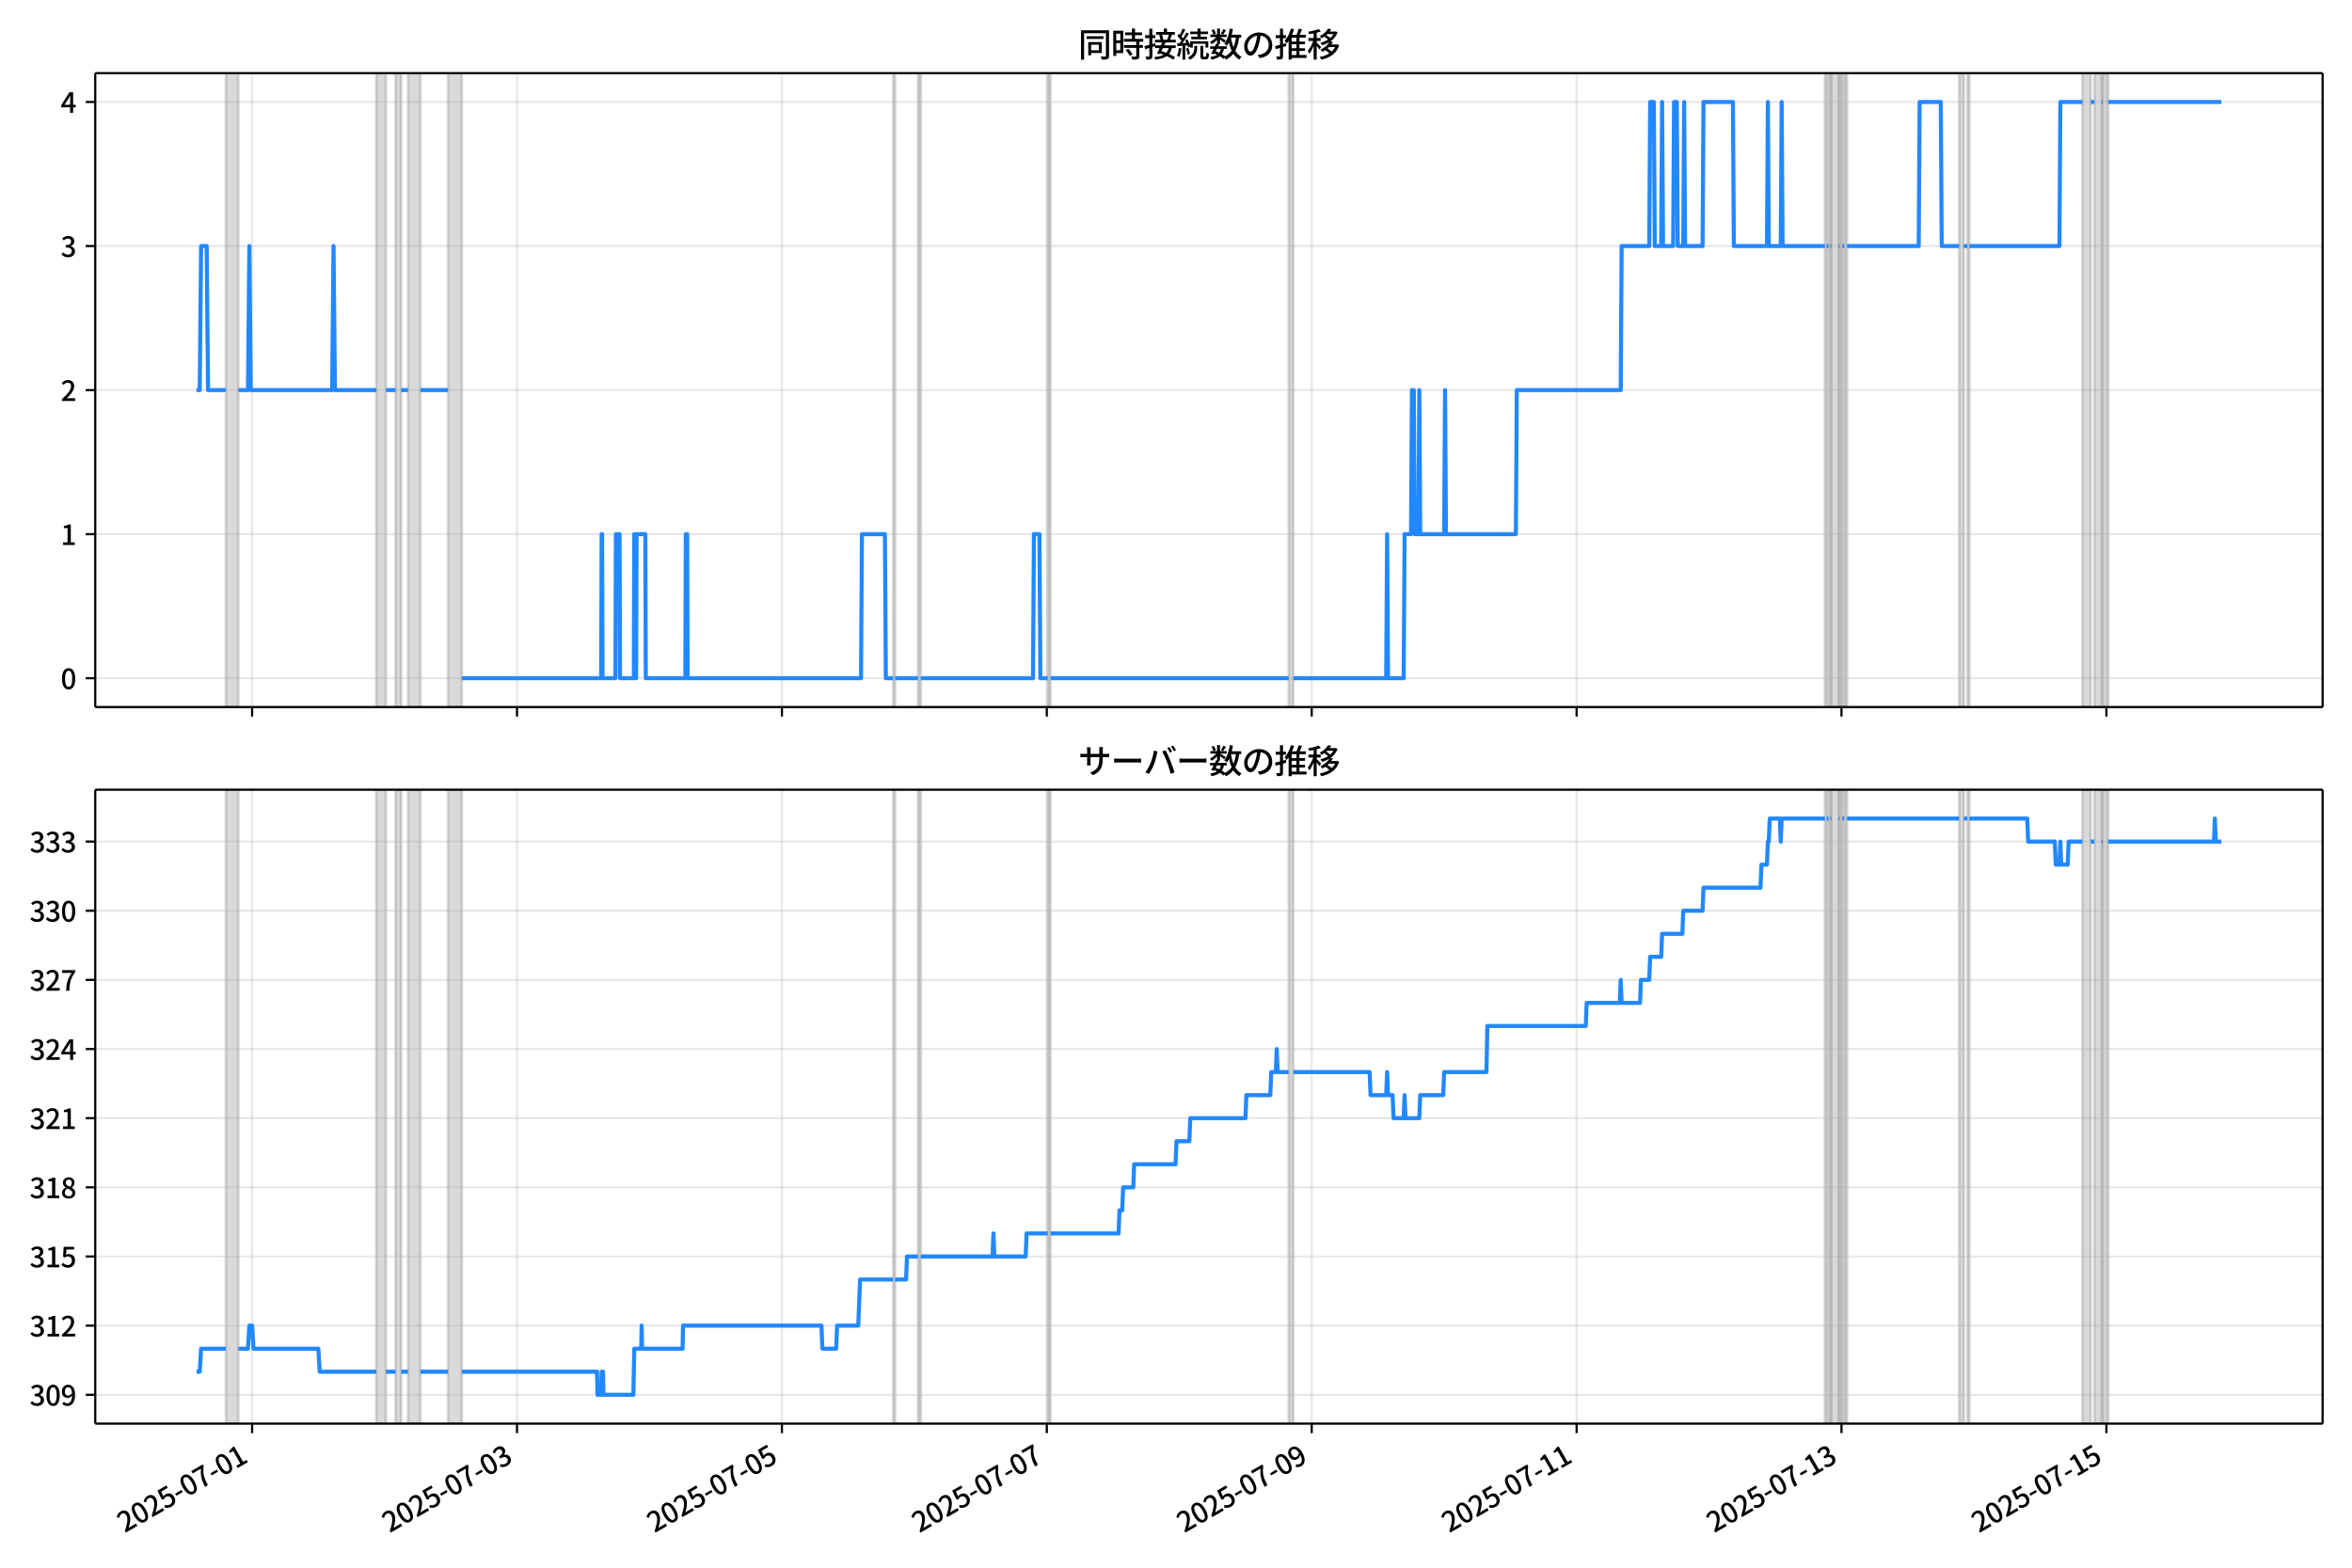 <!DOCTYPE svg  PUBLIC '-//W3C//DTD SVG 1.1//EN'  'http://www.w3.org/Graphics/SVG/1.1/DTD/svg11.dtd'>
<svg version="1.1" viewBox="0 0 864 576" xmlns="http://www.w3.org/2000/svg" xmlns:xlink="http://www.w3.org/1999/xlink">
 <defs>
  <style type="text/css">*{stroke-linejoin: round; stroke-linecap: butt}</style>
 </defs>
 <g id="z">
  <g id="aa">
   <path d="m0 576h864v-576h-864z" fill="#fff"/>
  </g>
  <g id="ab">
   <g id="ac">
    <path d="m34.99 259.78h818.21v-232.9h-818.21z" fill="#fff"/>
   </g>
   <g id="ad">
    <path d="m82.988 259.78h4.561v-232.9h-4.561z" clip-path="url(#b)" fill="#808080" opacity=".3" stroke="#808080"/>
   </g>
   <g id="ae">
    <path d="m138.23 259.78h3.548v-232.9h-3.548z" clip-path="url(#b)" fill="#808080" opacity=".3" stroke="#808080"/>
   </g>
   <g id="af">
    <path d="m145.33 259.78h2.027v-232.9h-2.027z" clip-path="url(#b)" fill="#808080" opacity=".3" stroke="#808080"/>
   </g>
   <g id="ag">
    <path d="m149.89 259.78h4.561v-232.9h-4.561z" clip-path="url(#b)" fill="#808080" opacity=".3" stroke="#808080"/>
   </g>
   <g id="ah">
    <path d="m164.59 259.78h5.068v-232.9h-5.068z" clip-path="url(#b)" fill="#808080" opacity=".3" stroke="#808080"/>
   </g>
   <g id="ai">
    <path d="m328.12 259.78h.676v-232.9h-.676z" clip-path="url(#b)" fill="#808080" opacity=".3" stroke="#808080"/>
   </g>
   <g id="aj">
    <path d="m337.24 259.78h1.014v-232.9h-1.014z" clip-path="url(#b)" fill="#808080" opacity=".3" stroke="#808080"/>
   </g>
   <g id="ak">
    <path d="m384.88 259.78h1.014v-232.9h-1.014z" clip-path="url(#b)" fill="#808080" opacity=".3" stroke="#808080"/>
   </g>
   <g id="al">
    <path d="m473.4 259.78h1.689v-232.9h-1.689z" clip-path="url(#b)" fill="#808080" opacity=".3" stroke="#808080"/>
   </g>
   <g id="am">
    <path d="m670.38 259.78h.676v-232.9h-.676z" clip-path="url(#b)" fill="#808080" opacity=".3" stroke="#808080"/>
   </g>
   <g id="an">
    <path d="m671.74 259.78h.676v-232.9h-.676z" clip-path="url(#b)" fill="#808080" opacity=".3" stroke="#808080"/>
   </g>
   <g id="ao">
    <path d="m672.75 259.78h2.703v-232.9h-2.703z" clip-path="url(#b)" fill="#808080" opacity=".3" stroke="#808080"/>
   </g>
   <g id="ap">
    <path d="m675.79 259.78h1.014v-232.9h-1.014z" clip-path="url(#b)" fill="#808080" opacity=".3" stroke="#808080"/>
   </g>
   <g id="aq">
    <path d="m677.48 259.78h1.014v-232.9h-1.014z" clip-path="url(#b)" fill="#808080" opacity=".3" stroke="#808080"/>
   </g>
   <g id="ar">
    <path d="m719.71 259.78h1.689v-232.9h-1.689z" clip-path="url(#b)" fill="#808080" opacity=".3" stroke="#808080"/>
   </g>
   <g id="as">
    <path d="m722.76 259.78h.676v-232.9h-.676z" clip-path="url(#b)" fill="#808080" opacity=".3" stroke="#808080"/>
   </g>
   <g id="at">
    <path d="m764.99 259.78h3.041v-232.9h-3.041z" clip-path="url(#b)" fill="#808080" opacity=".3" stroke="#808080"/>
   </g>
   <g id="au">
    <path d="m769.38 259.78h2.703v-232.9h-2.703z" clip-path="url(#b)" fill="#808080" opacity=".3" stroke="#808080"/>
   </g>
   <g id="av">
    <path d="m772.42 259.78h2.027v-232.9h-2.027z" clip-path="url(#b)" fill="#808080" opacity=".3" stroke="#808080"/>
   </g>
   <g id="aw">
    <g id="ax">
     <g id="ay">
      <path d="m92.618 259.78v-232.9" clip-path="url(#b)" fill="none" stroke="#b0b0b0" stroke-linecap="square" stroke-opacity=".3" stroke-width=".8"/>
     </g>
     <g id="az">
      <defs>
       <path id="e" d="m0 0v3.5" stroke="#000" stroke-width=".8"/>
      </defs>
      <use x="92.618" y="259.778" stroke="#000000" stroke-width=".8" xlink:href="#e"/>
     </g>
    </g>
    <g id="ba">
     <g id="bb">
      <path d="m189.93 259.78v-232.9" clip-path="url(#b)" fill="none" stroke="#b0b0b0" stroke-linecap="square" stroke-opacity=".3" stroke-width=".8"/>
     </g>
     <g id="bc">
      <use x="189.926" y="259.778" stroke="#000000" stroke-width=".8" xlink:href="#e"/>
     </g>
    </g>
    <g id="bd">
     <g id="be">
      <path d="m287.23 259.78v-232.9" clip-path="url(#b)" fill="none" stroke="#b0b0b0" stroke-linecap="square" stroke-opacity=".3" stroke-width=".8"/>
     </g>
     <g id="bf">
      <use x="287.234" y="259.778" stroke="#000000" stroke-width=".8" xlink:href="#e"/>
     </g>
    </g>
    <g id="bg">
     <g id="bh">
      <path d="m384.54 259.78v-232.9" clip-path="url(#b)" fill="none" stroke="#b0b0b0" stroke-linecap="square" stroke-opacity=".3" stroke-width=".8"/>
     </g>
     <g id="bi">
      <use x="384.542" y="259.778" stroke="#000000" stroke-width=".8" xlink:href="#e"/>
     </g>
    </g>
    <g id="bj">
     <g id="bk">
      <path d="m481.85 259.78v-232.9" clip-path="url(#b)" fill="none" stroke="#b0b0b0" stroke-linecap="square" stroke-opacity=".3" stroke-width=".8"/>
     </g>
     <g id="bl">
      <use x="481.85" y="259.778" stroke="#000000" stroke-width=".8" xlink:href="#e"/>
     </g>
    </g>
    <g id="bm">
     <g id="bn">
      <path d="m579.16 259.78v-232.9" clip-path="url(#b)" fill="none" stroke="#b0b0b0" stroke-linecap="square" stroke-opacity=".3" stroke-width=".8"/>
     </g>
     <g id="bo">
      <use x="579.158" y="259.778" stroke="#000000" stroke-width=".8" xlink:href="#e"/>
     </g>
    </g>
    <g id="bp">
     <g id="bq">
      <path d="m676.47 259.78v-232.9" clip-path="url(#b)" fill="none" stroke="#b0b0b0" stroke-linecap="square" stroke-opacity=".3" stroke-width=".8"/>
     </g>
     <g id="br">
      <use x="676.466" y="259.778" stroke="#000000" stroke-width=".8" xlink:href="#e"/>
     </g>
    </g>
    <g id="bs">
     <g id="bt">
      <path d="m773.77 259.78v-232.9" clip-path="url(#b)" fill="none" stroke="#b0b0b0" stroke-linecap="square" stroke-opacity=".3" stroke-width=".8"/>
     </g>
     <g id="bu">
      <use x="773.774" y="259.778" stroke="#000000" stroke-width=".8" xlink:href="#e"/>
     </g>
    </g>
   </g>
   <g id="bv">
    <g id="bw">
     <g id="bx">
      <path d="m34.99 249.19h818.21" clip-path="url(#b)" fill="none" stroke="#b0b0b0" stroke-linecap="square" stroke-opacity=".3" stroke-width=".8"/>
     </g>
     <g id="by">
      <defs>
       <path id="h" d="m0 0h-3.5" stroke="#000" stroke-width=".8"/>
      </defs>
      <use x="34.99" y="249.191" stroke="#000000" stroke-width=".8" xlink:href="#h"/>
     </g>
     <g id="bz">
      <!-- 0 -->
      <g transform="translate(22.29 253.18) scale(.1 -.1)">
       <defs>
        <path id="c" transform="scale(.016)" d="m1830-90q-460 0-806 275-346 276-535 823-188 547-188 1366 0 820 188 1357 189 538 535 803 346 266 806 266 461 0 800-269 340-269 528-803 189-534 189-1354 0-819-189-1366-188-547-528-823-339-275-800-275zm0 589q237 0 422 185 186 186 288 599 103 413 103 1091 0 679-103 1082-102 403-288 582-185 180-422 180-236 0-422-180-186-179-292-582-105-403-105-1082 0-678 105-1091 106-413 292-599 186-185 422-185z"/>
       </defs>
       <use xlink:href="#c"/>
      </g>
     </g>
    </g>
    <g id="ca">
     <g id="cb">
      <path d="m34.99 196.26h818.21" clip-path="url(#b)" fill="none" stroke="#b0b0b0" stroke-linecap="square" stroke-opacity=".3" stroke-width=".8"/>
     </g>
     <g id="cc">
      <use x="34.99" y="196.26" stroke="#000000" stroke-width=".8" xlink:href="#h"/>
     </g>
     <g id="cd">
      <!-- 1 -->
      <g transform="translate(22.29 200.25) scale(.1 -.1)">
       <defs>
        <path id="k" transform="scale(.016)" d="m544 0v608h1037v3277h-845v467q333 58 579 147 247 90 451 218h557v-4109h915v-608h-2694z"/>
       </defs>
       <use xlink:href="#k"/>
      </g>
     </g>
    </g>
    <g id="ce">
     <g id="cf">
      <path d="m34.99 143.33h818.21" clip-path="url(#b)" fill="none" stroke="#b0b0b0" stroke-linecap="square" stroke-opacity=".3" stroke-width=".8"/>
     </g>
     <g id="cg">
      <use x="34.99" y="143.329" stroke="#000000" stroke-width=".8" xlink:href="#h"/>
     </g>
     <g id="ch">
      <!-- 2 -->
      <g transform="translate(22.29 147.31) scale(.1 -.1)">
       <defs>
        <path id="d" transform="scale(.016)" d="m282 0v429q697 621 1164 1136 468 515 701 956 234 442 234 826 0 256-87 451-86 196-262 301-176 106-445 106-275 0-506-151-230-150-422-368l-416 410q301 333 637 518 336 186 803 186 429 0 749-176t496-493 176-745q0-455-224-919t-615-935q-390-470-889-950 186 20 394 36t374 16h1184v-634h-3046z"/>
       </defs>
       <use xlink:href="#d"/>
      </g>
     </g>
    </g>
    <g id="ci">
     <g id="cj">
      <path d="m34.99 90.398h818.21" clip-path="url(#b)" fill="none" stroke="#b0b0b0" stroke-linecap="square" stroke-opacity=".3" stroke-width=".8"/>
     </g>
     <g id="ck">
      <use x="34.99" y="90.398" stroke="#000000" stroke-width=".8" xlink:href="#h"/>
     </g>
     <g id="cl">
      <!-- 3 -->
      <g transform="translate(22.29 94.383) scale(.1 -.1)">
       <defs>
        <path id="g" transform="scale(.016)" d="m1715-90q-371 0-656 90t-503 240q-217 150-377 323l359 474q211-205 479-359 269-153 634-153 269 0 467 92 199 93 311 266t112 423q0 256-125 451t-429 300q-304 106-835 106v551q467 0 732 105 266 106 384 291 119 186 119 423 0 307-192 489-192 183-531 183-269 0-503-119-233-118-438-316l-384 460q282 256 614 413 333 157 737 157 422 0 748-144 327-144 512-413 186-269 186-659 0-403-221-685-221-281-592-422v-26q269-70 490-227t349-400 128-557q0-422-215-726-214-304-573-468-358-163-787-163z"/>
       </defs>
       <use xlink:href="#g"/>
      </g>
     </g>
    </g>
    <g id="cm">
     <g id="cn">
      <path d="m34.99 37.466h818.21" clip-path="url(#b)" fill="none" stroke="#b0b0b0" stroke-linecap="square" stroke-opacity=".3" stroke-width=".8"/>
     </g>
     <g id="co">
      <use x="34.99" y="37.466" stroke="#000000" stroke-width=".8" xlink:href="#h"/>
     </g>
     <g id="cp">
      <!-- 4 -->
      <g transform="translate(22.29 41.451) scale(.1 -.1)">
       <defs>
        <path id="p" transform="scale(.016)" d="m2170 0v3072q0 192 12 457 13 266 20 458h-26q-90-179-183-365-92-185-195-364l-921-1415h2579v-576h-3328v493l1875 2957h858v-4717h-691z"/>
       </defs>
       <use xlink:href="#p"/>
      </g>
     </g>
    </g>
   </g>
   <g id="cq">
    <path d="m72.181 143.33h1.19l.506-52.931h2.044l.508 52.931h6.559m4.561 0h3.548l.507-52.931.507 52.931h29.902l.507-52.931.507 52.931h15.204m3.548 0h3.548m2.027 0h2.534m4.561 0h10.136m5.068 105.86h51.188l.169-52.931h.169l.169 52.931h4.73l.169-52.931h1.351l.169 52.931h5.068l.169-52.931.169 52.931h.507l.169-52.931h3.21l.169 52.931h14.529l.169-52.931h.507l.169 52.931h63.689l.338-52.931h8.447l.338 52.931h2.703m.676 0h8.447m1.014 0h41.221l.338-52.931h2.027l.338 52.931h2.703m1.014 0h87.51m1.689 0h34.125l.338-52.931.338 52.931h5.744l.338-52.931h2.365l.338-52.931h.676l.338 52.931h1.351l.338-52.931.338 52.931h8.785l.338-52.931.338 52.931h25.679l.338-52.931h38.18l.338-52.931h10.136l.338-52.931h1.351l.338 52.931h2.365l.338-52.931.338 52.931h3.717l.338-52.931h1.014l.338 52.931h2.027l.338-52.931.338 52.931h6.42l.338-52.931h10.812l.338 52.931h12.164l.338-52.931.338 52.931h4.392l.338-52.931.338 52.931h15.542m.676 0h.676m.676 0h.338m2.703 0h.338m1.014 0h.676m1.014 0h26.354l.338-52.931h7.771l.338 52.931h6.42m1.689 0h1.351m.676 0h33.112l.338-52.931h8.109m3.041 0h1.351m2.703 0h.338m2.027 0h41.559v0" clip-path="url(#b)" fill="none" stroke="#28f" stroke-linecap="square" stroke-width="1.5"/>
   </g>
   <g id="cr">
    <path d="m34.99 259.78v-232.9" fill="none" stroke="#000" stroke-linecap="square" stroke-width=".8"/>
   </g>
   <g id="cs">
    <path d="m853.2 259.78v-232.9" fill="none" stroke="#000" stroke-linecap="square" stroke-width=".8"/>
   </g>
   <g id="ct">
    <path d="m34.99 259.78h818.21" fill="none" stroke="#000" stroke-linecap="square" stroke-width=".8"/>
   </g>
   <g id="cu">
    <path d="m34.99 26.88h818.21" fill="none" stroke="#000" stroke-linecap="square" stroke-width=".8"/>
   </g>
   <g id="cv">
    <!-- 同時接続数の推移 -->
    <g transform="translate(396.1 20.88) scale(.12 -.12)">
     <defs>
      <path id="v" transform="scale(.016)" d="m1587 3936h3232v-518h-3232v518zm320-1114h557v-2534h-557v2534zm301 0h2291v-2086h-2291v512h1734v1069h-1734v505zm-1683 2260h5113v-570h-4524v-5056h-589v5626zm4768 0h595v-4896q0-250-67-397t-227-218q-160-77-426-96t-675-19q-13 83-45 192t-77 218q-45 108-89 185 281-13 527-13 247 0 330 0 83 7 118 42 36 35 36 112v4890z"/>
      <path id="t" transform="scale(.016)" d="m2714 4672h3238v-525h-3238v525zm-244-1235h3712v-538h-3712v538zm20-1184h3635v-531h-3635v531zm1523 3155h595v-2310h-595v2310zm832-2451h589v-2823q0-230-61-364-61-135-227-199-167-70-423-86t-633-16q-20 121-78 285-57 163-121 284 275-6 509-9t310-3q77 6 106 28 29 23 29 93v2810zm-2023-1677 487 282q153-160 313-352t294-381q135-189 206-343l-519-313q-64 153-189 348-124 196-278 394-154 199-314 365zm-2086 3718h1619v-4281h-1619v544h1056v3187h-1056v550zm32-1843h1293v-537h-1293v537zm-320 1843h563v-4832h-563v4832z"/>
      <path id="u" transform="scale(.016)" d="m3866 5408h614v-870h-614v870zm-1479-653h3597v-518h-3597v518zm-230-1485h4e3v-518h-4e3v518zm825 922 519 102q64-160 121-342 58-182 96-352 39-170 45-304l-544-128q-6 134-42 313-35 180-83 365-48 186-112 346zm1856 109 589-71q-96-275-202-557-105-281-195-486l-518 77q58 147 122 329 64 183 118 372t86 336zm-2643-2106h3943v-518h-3943v518zm1408 685 602-115q-167-371-362-784t-390-797-362-685l-525 179q160 288 346 666t368 784 323 752zm-659-2157 358 403q352-102 733-240 381-137 752-304 371-166 697-336 327-169 558-329l-384-461q-218 160-532 336-313 176-685 345-371 170-755 323-384 154-742 263zm1894 1114 583-71q-122-550-353-944-230-393-604-662t-922-435q-547-167-1296-269-25 128-93 269-67 141-137 230 678 64 1168 192t819 349q330 221 531 550 202 330 304 791zm-4684 217q396 90 953 240 557 151 1120 311l77-544q-525-154-1053-311-528-156-963-284l-134 588zm121 2093h1965v-563h-1965v563zm819 1248h576v-5229q0-236-51-374t-192-208q-141-77-355-99-214-23-541-16-13 115-64 288t-109 294q205-6 381-6t234 0q64 0 92 28 29 29 29 93v5229z"/>
      <path id="s" transform="scale(.016)" d="m4058 5408h595v-1798h-595v1798zm-1415-563h3443v-499h-3443v499zm231-992h3008v-499h-3008v499zm-224-877h3475v-1203h-531v729h-2432v-729h-512v1203zm1964-877h551v-1881q0-122 22-157 23-35 106-35 25 0 92 0 68 0 135 0t99 0q51 0 83 54t45 224 19 515q90-70 234-131t259-93q-19-429-83-662-64-234-183-326-118-93-316-93-39 0-103 0t-134 0-138 0q-67 0-99 0-237 0-365 64t-176 218q-48 153-48 422v1881zm-1164-6h550v-455q0-243-48-528-48-284-186-579-137-294-409-572-272-279-727-503-70 90-192 208-121 118-230 195 416 205 665 438 250 234 371 474 122 240 164 467 42 228 42 413v442zm-2240 3309 524-192q-121-244-259-503-137-259-275-496t-259-416l-410 173q122 186 246 438 125 253 240 515 116 263 193 481zm716-743 500-230q-224-359-496-756-272-396-548-764-275-368-518-650l-358 205q179 211 377 483 199 272 387 569 189 298 358 592 170 295 298 551zm-1721-665 307 403q166-154 339-340 173-185 320-364t224-327l-326-460q-77 160-218 348-141 189-314 384-172 196-332 356zm1485-832 435 179q128-211 249-458 122-246 215-474 93-227 137-412l-473-211q-32 185-119 422-86 237-201 486-115 250-243 468zm-1530-583q422 26 998 54 576 29 1184 68l7-499q-570-45-1127-84-556-38-992-70l-70 531zm1702-992 436 135q121-276 214-596t118-556l-454-148q-26 237-112 563-86 327-202 602zm-1363 109 499-83q-57-455-163-897-105-441-253-748-51 32-134 73-83 42-170 83-86 42-144 62 148 294 234 697t131 813zm691 627h525v-2861h-525v2861z"/>
      <path id="m" transform="scale(.016)" d="m224 2022h3187v-499h-3187v499zm51 2247h3111v-487h-3111v487zm1127-1735 563-121q-154-320-333-672t-352-679q-173-326-326-582l-532 173q148 243 324 566t345 669q170 346 311 646zm934-832 563-64q-89-480-262-838t-461-614-701-432-976-298q-25 128-99 269t-157 237q659 102 1085 303 426 202 666 554t342 883zm422 3597 519-211q-147-218-298-436-150-217-278-377l-403 186q121 173 252 413 132 240 208 425zm-1203 109h563v-2957h-563v2957zm-1075-320 448 186q134-192 246-420 112-227 157-393l-467-211q-38 172-147 406t-237 432zm1094-1050 397-236q-160-263-400-529-240-265-519-489-278-224-553-378-51 103-141 237-89 135-179 218 269 109 534 294 266 186 493 416 228 231 368 467zm487-204q83-45 246-145 163-99 352-211t346-211 221-150l-327-423q-83 77-230 198-147 122-317 253-170 132-327 250-156 119-259 189l295 250zm1798 396h2311v-556h-2311v556zm115 1178 615-90q-103-640-263-1235t-384-1101q-224-505-512-889-44 57-134 134t-186 157-166 125q275 339 473 796 199 458 340 995 141 538 217 1108zm1223-1510 614-58q-147-1101-445-1940-297-838-813-1443-515-604-1321-1014-26 71-90 177-64 105-134 208-70 102-128 159 742 346 1212 880 471 535 730 1290 260 755 375 1741zm-1005-135q134-851 387-1597 253-745 659-1305 407-560 1002-874-70-57-154-150-83-93-154-189-70-96-121-179-633 371-1056 988-422 618-688 1434-265 816-425 1783l550 89zm-3309-3065 327 416q377-148 754-330 378-182 701-378 324-195 548-368l-416-435q-211 179-519 378-307 198-666 383-358 186-729 334z"/>
      <path id="r" transform="scale(.016)" d="m3686 4378q-64-493-163-1041-99-547-265-1084-192-653-432-1104t-522-688-595-237q-320 0-596 221-275 221-448 621-172 400-172 931 0 537 220 1017 221 480 611 851 391 372 909 583 519 211 1121 211 576 0 1040-186 464-185 793-515 330-329 502-771 173-441 173-941 0-672-278-1194-278-521-816-851-538-329-1318-444l-378 601q166 20 307 42t263 48q307 70 585 217 279 148 496 375 218 227 342 534 125 308 125 692t-122 713q-121 330-358 573-236 243-582 380-346 138-781 138-525 0-935-186-409-185-694-489-284-304-432-656-147-352-147-678 0-365 89-605 90-240 224-355 135-115 276-115t288 144 297 457q151 314 298 800 147 461 246 982 100 522 145 1021l684-12z"/>
      <path id="n" transform="scale(.016)" d="m2995 2925h2893v-519h-2893v519zm0-1280h2893v-519h-2893v519zm-64-1299h3232v-557h-3232v557zm1312 3577h563v-3763h-563v3763zm429 1466 634-141q-154-390-340-794-185-403-339-684l-512 140q103 199 208 458 106 259 195 528 90 269 154 493zm-1472 25 582-147q-153-518-371-1018-217-499-483-931t-573-758q-38 64-109 160-70 96-147 198-77 103-141 160 416 416 733 1034t509 1302zm128-1203h2720v-537h-2720v-4205h-582v4422l313 320h269zm-3174-2157q396 90 953 240 557 151 1120 311l77-544q-525-154-1053-311-528-156-963-284l-134 588zm121 2093h1965v-563h-1965v563zm819 1248h576v-5229q0-236-51-374t-192-208q-141-77-355-99-214-23-541-16-13 115-64 288t-109 294q205-6 381-6t234 0q64 0 92 28 29 29 29 93v5229z"/>
      <path id="l" transform="scale(.016)" d="m4051 5402 595-109q-281-493-729-941t-1107-806q-39 64-106 144t-141 153q-73 74-137 119 608 288 1011 678t614 762zm-77-557h1511v-493h-1863l352 493zm1293 0h109l109 25 384-179q-192-505-496-905t-695-701q-390-301-845-519-454-217-947-358-44 109-137 253t-176 227q448 109 867 294 419 186 777 445 359 259 631 592t419 730v96zm-1990-954 377 307q167-96 336-218 170-121 320-249 151-128 247-237l-397-332q-90 108-237 236t-317 259q-169 132-329 234zm1107-934 595-109q-307-538-803-1031-496-492-1232-876-38 64-102 144t-138 156q-74 77-138 116 455 217 807 483t604 554q253 288 407 563zm-90-589h1460v-506h-1818l358 506zm1268 0h121l109 26 384-167q-192-614-531-1075t-787-794q-448-332-983-553-534-221-1129-355-45 115-132 269-86 153-176 249 551 96 1043 285 493 189 903 473 410 285 714 669t464 883v90zm-2132-1056 410 339q186-102 384-237 198-134 371-275t282-269l-435-371q-103 128-270 272-166 144-361 288t-381 253zm-2150 3533h589v-5376h-589v5376zm-992-1242h2336v-569h-2336v569zm1024-224 365-160q-96-339-231-707-134-368-291-727-157-358-336-672-179-313-365-537-44 128-134 291t-160 272q173 192 339 457 167 266 323 570 157 304 282 618t208 595zm941 1946 416-467q-314-122-695-221-380-99-784-173-403-74-780-131-20 102-71 236-51 135-102 231 358 58 732 138 375 80 711 179t573 208zm-397-2579q58-45 179-170 122-125 266-266 144-140 259-265t160-183l-352-473q-58 102-157 255-99 154-218 317-118 164-227 311-108 147-185 237l275 237z"/>
     </defs>
     <use xlink:href="#v"/>
     <use transform="translate(100)" xlink:href="#t"/>
     <use transform="translate(200)" xlink:href="#u"/>
     <use transform="translate(300)" xlink:href="#s"/>
     <use transform="translate(400)" xlink:href="#m"/>
     <use transform="translate(500)" xlink:href="#r"/>
     <use transform="translate(600)" xlink:href="#n"/>
     <use transform="translate(700)" xlink:href="#l"/>
    </g>
   </g>
  </g>
  <g id="cw">
   <g id="cx">
    <path d="m34.99 523.06h818.21v-232.9h-818.21z" fill="#fff"/>
   </g>
   <g id="cy">
    <path d="m82.988 523.06h4.561v-232.9h-4.561z" clip-path="url(#a)" fill="#808080" opacity=".3" stroke="#808080"/>
   </g>
   <g id="cz">
    <path d="m138.23 523.06h3.548v-232.9h-3.548z" clip-path="url(#a)" fill="#808080" opacity=".3" stroke="#808080"/>
   </g>
   <g id="da">
    <path d="m145.33 523.06h2.027v-232.9h-2.027z" clip-path="url(#a)" fill="#808080" opacity=".3" stroke="#808080"/>
   </g>
   <g id="db">
    <path d="m149.89 523.06h4.561v-232.9h-4.561z" clip-path="url(#a)" fill="#808080" opacity=".3" stroke="#808080"/>
   </g>
   <g id="dc">
    <path d="m164.59 523.06h5.068v-232.9h-5.068z" clip-path="url(#a)" fill="#808080" opacity=".3" stroke="#808080"/>
   </g>
   <g id="dd">
    <path d="m328.12 523.06h.676v-232.9h-.676z" clip-path="url(#a)" fill="#808080" opacity=".3" stroke="#808080"/>
   </g>
   <g id="de">
    <path d="m337.24 523.06h1.014v-232.9h-1.014z" clip-path="url(#a)" fill="#808080" opacity=".3" stroke="#808080"/>
   </g>
   <g id="df">
    <path d="m384.88 523.06h1.014v-232.9h-1.014z" clip-path="url(#a)" fill="#808080" opacity=".3" stroke="#808080"/>
   </g>
   <g id="dg">
    <path d="m473.4 523.06h1.689v-232.9h-1.689z" clip-path="url(#a)" fill="#808080" opacity=".3" stroke="#808080"/>
   </g>
   <g id="dh">
    <path d="m670.38 523.06h.676v-232.9h-.676z" clip-path="url(#a)" fill="#808080" opacity=".3" stroke="#808080"/>
   </g>
   <g id="di">
    <path d="m671.74 523.06h.676v-232.9h-.676z" clip-path="url(#a)" fill="#808080" opacity=".3" stroke="#808080"/>
   </g>
   <g id="dj">
    <path d="m672.75 523.06h2.703v-232.9h-2.703z" clip-path="url(#a)" fill="#808080" opacity=".3" stroke="#808080"/>
   </g>
   <g id="dk">
    <path d="m675.79 523.06h1.014v-232.9h-1.014z" clip-path="url(#a)" fill="#808080" opacity=".3" stroke="#808080"/>
   </g>
   <g id="dl">
    <path d="m677.48 523.06h1.014v-232.9h-1.014z" clip-path="url(#a)" fill="#808080" opacity=".3" stroke="#808080"/>
   </g>
   <g id="dm">
    <path d="m719.71 523.06h1.689v-232.9h-1.689z" clip-path="url(#a)" fill="#808080" opacity=".3" stroke="#808080"/>
   </g>
   <g id="dn">
    <path d="m722.76 523.06h.676v-232.9h-.676z" clip-path="url(#a)" fill="#808080" opacity=".3" stroke="#808080"/>
   </g>
   <g id="do">
    <path d="m764.99 523.06h3.041v-232.9h-3.041z" clip-path="url(#a)" fill="#808080" opacity=".3" stroke="#808080"/>
   </g>
   <g id="dp">
    <path d="m769.38 523.06h2.703v-232.9h-2.703z" clip-path="url(#a)" fill="#808080" opacity=".3" stroke="#808080"/>
   </g>
   <g id="dq">
    <path d="m772.42 523.06h2.027v-232.9h-2.027z" clip-path="url(#a)" fill="#808080" opacity=".3" stroke="#808080"/>
   </g>
   <g id="dr">
    <g id="ds">
     <g id="dt">
      <path d="m92.618 523.06v-232.9" clip-path="url(#a)" fill="none" stroke="#b0b0b0" stroke-linecap="square" stroke-opacity=".3" stroke-width=".8"/>
     </g>
     <g id="du">
      <use x="92.618" y="523.055" stroke="#000000" stroke-width=".8" xlink:href="#e"/>
     </g>
     <g id="dv">
      <!-- 2025-07-01 -->
      <g transform="translate(45.828 563.33) rotate(-30) scale(.1 -.1)">
       <defs>
        <path id="i" transform="scale(.016)" d="m1715-90q-365 0-653 90t-506 237q-217 147-383 307l352 480q134-134 294-246t361-183q202-70 452-70 262 0 473 118 212 119 333 346 122 227 122 541 0 460-247 716-246 256-649 256-224 0-384-64t-365-198l-365 237 141 2240h2387v-627h-1747l-109-1204q154 77 307 118 154 42 340 42 397 0 723-160t518-490q192-329 192-847 0-519-224-887t-586-560q-361-192-777-192z"/>
        <path id="f" transform="scale(.016)" d="m301 1536v544h1689v-544h-1689z"/>
        <path id="j" transform="scale(.016)" d="m1235 0q32 646 109 1187t224 1024 384 941 576 938h-2208v627h3027v-455q-409-512-665-989-256-476-397-969t-205-1053-90-1251h-755z"/>
       </defs>
       <use xlink:href="#d"/>
       <use transform="translate(57)" xlink:href="#c"/>
       <use transform="translate(114)" xlink:href="#d"/>
       <use transform="translate(171)" xlink:href="#i"/>
       <use transform="translate(228)" xlink:href="#f"/>
       <use transform="translate(263.7)" xlink:href="#c"/>
       <use transform="translate(320.7)" xlink:href="#j"/>
       <use transform="translate(377.7)" xlink:href="#f"/>
       <use transform="translate(413.4)" xlink:href="#c"/>
       <use transform="translate(470.4)" xlink:href="#k"/>
      </g>
     </g>
    </g>
    <g id="dw">
     <g id="dx">
      <path d="m189.93 523.06v-232.9" clip-path="url(#a)" fill="none" stroke="#b0b0b0" stroke-linecap="square" stroke-opacity=".3" stroke-width=".8"/>
     </g>
     <g id="dy">
      <use x="189.926" y="523.055" stroke="#000000" stroke-width=".8" xlink:href="#e"/>
     </g>
     <g id="dz">
      <!-- 2025-07-03 -->
      <g transform="translate(143.14 563.33) rotate(-30) scale(.1 -.1)">
       <use xlink:href="#d"/>
       <use transform="translate(57)" xlink:href="#c"/>
       <use transform="translate(114)" xlink:href="#d"/>
       <use transform="translate(171)" xlink:href="#i"/>
       <use transform="translate(228)" xlink:href="#f"/>
       <use transform="translate(263.7)" xlink:href="#c"/>
       <use transform="translate(320.7)" xlink:href="#j"/>
       <use transform="translate(377.7)" xlink:href="#f"/>
       <use transform="translate(413.4)" xlink:href="#c"/>
       <use transform="translate(470.4)" xlink:href="#g"/>
      </g>
     </g>
    </g>
    <g id="ea">
     <g id="eb">
      <path d="m287.23 523.06v-232.9" clip-path="url(#a)" fill="none" stroke="#b0b0b0" stroke-linecap="square" stroke-opacity=".3" stroke-width=".8"/>
     </g>
     <g id="ec">
      <use x="287.234" y="523.055" stroke="#000000" stroke-width=".8" xlink:href="#e"/>
     </g>
     <g id="ed">
      <!-- 2025-07-05 -->
      <g transform="translate(240.44 563.33) rotate(-30) scale(.1 -.1)">
       <use xlink:href="#d"/>
       <use transform="translate(57)" xlink:href="#c"/>
       <use transform="translate(114)" xlink:href="#d"/>
       <use transform="translate(171)" xlink:href="#i"/>
       <use transform="translate(228)" xlink:href="#f"/>
       <use transform="translate(263.7)" xlink:href="#c"/>
       <use transform="translate(320.7)" xlink:href="#j"/>
       <use transform="translate(377.7)" xlink:href="#f"/>
       <use transform="translate(413.4)" xlink:href="#c"/>
       <use transform="translate(470.4)" xlink:href="#i"/>
      </g>
     </g>
    </g>
    <g id="ee">
     <g id="ef">
      <path d="m384.54 523.06v-232.9" clip-path="url(#a)" fill="none" stroke="#b0b0b0" stroke-linecap="square" stroke-opacity=".3" stroke-width=".8"/>
     </g>
     <g id="eg">
      <use x="384.542" y="523.055" stroke="#000000" stroke-width=".8" xlink:href="#e"/>
     </g>
     <g id="eh">
      <!-- 2025-07-07 -->
      <g transform="translate(337.75 563.33) rotate(-30) scale(.1 -.1)">
       <use xlink:href="#d"/>
       <use transform="translate(57)" xlink:href="#c"/>
       <use transform="translate(114)" xlink:href="#d"/>
       <use transform="translate(171)" xlink:href="#i"/>
       <use transform="translate(228)" xlink:href="#f"/>
       <use transform="translate(263.7)" xlink:href="#c"/>
       <use transform="translate(320.7)" xlink:href="#j"/>
       <use transform="translate(377.7)" xlink:href="#f"/>
       <use transform="translate(413.4)" xlink:href="#c"/>
       <use transform="translate(470.4)" xlink:href="#j"/>
      </g>
     </g>
    </g>
    <g id="ei">
     <g id="ej">
      <path d="m481.85 523.06v-232.9" clip-path="url(#a)" fill="none" stroke="#b0b0b0" stroke-linecap="square" stroke-opacity=".3" stroke-width=".8"/>
     </g>
     <g id="ek">
      <use x="481.85" y="523.055" stroke="#000000" stroke-width=".8" xlink:href="#e"/>
     </g>
     <g id="el">
      <!-- 2025-07-09 -->
      <g transform="translate(435.06 563.33) rotate(-30) scale(.1 -.1)">
       <defs>
        <path id="o" transform="scale(.016)" d="m1562-90q-410 0-708 150-297 151-502 356l403 461q141-160 346-256t422-96q224 0 425 102 202 103 352 333 151 230 237 614 87 384 87 941 0 589-115 970t-323 563-496 182q-205 0-372-118-166-118-262-336t-96-525q0-301 86-512 87-211 259-323 173-112 417-112 224 0 460 141 237 141 448 461l32-544q-134-180-313-314t-371-208-384-74q-391 0-689 166-297 167-467 496-169 330-169 823 0 467 195 816t515 541 698 192q339 0 636-138 298-137 519-419 221-281 349-710t128-1018q0-691-141-1187t-391-807q-249-310-563-461-313-150-652-150z"/>
       </defs>
       <use xlink:href="#d"/>
       <use transform="translate(57)" xlink:href="#c"/>
       <use transform="translate(114)" xlink:href="#d"/>
       <use transform="translate(171)" xlink:href="#i"/>
       <use transform="translate(228)" xlink:href="#f"/>
       <use transform="translate(263.7)" xlink:href="#c"/>
       <use transform="translate(320.7)" xlink:href="#j"/>
       <use transform="translate(377.7)" xlink:href="#f"/>
       <use transform="translate(413.4)" xlink:href="#c"/>
       <use transform="translate(470.4)" xlink:href="#o"/>
      </g>
     </g>
    </g>
    <g id="em">
     <g id="en">
      <path d="m579.16 523.06v-232.9" clip-path="url(#a)" fill="none" stroke="#b0b0b0" stroke-linecap="square" stroke-opacity=".3" stroke-width=".8"/>
     </g>
     <g id="eo">
      <use x="579.158" y="523.055" stroke="#000000" stroke-width=".8" xlink:href="#e"/>
     </g>
     <g id="ep">
      <!-- 2025-07-11 -->
      <g transform="translate(532.37 563.33) rotate(-30) scale(.1 -.1)">
       <use xlink:href="#d"/>
       <use transform="translate(57)" xlink:href="#c"/>
       <use transform="translate(114)" xlink:href="#d"/>
       <use transform="translate(171)" xlink:href="#i"/>
       <use transform="translate(228)" xlink:href="#f"/>
       <use transform="translate(263.7)" xlink:href="#c"/>
       <use transform="translate(320.7)" xlink:href="#j"/>
       <use transform="translate(377.7)" xlink:href="#f"/>
       <use transform="translate(413.4)" xlink:href="#k"/>
       <use transform="translate(470.4)" xlink:href="#k"/>
      </g>
     </g>
    </g>
    <g id="eq">
     <g id="er">
      <path d="m676.47 523.06v-232.9" clip-path="url(#a)" fill="none" stroke="#b0b0b0" stroke-linecap="square" stroke-opacity=".3" stroke-width=".8"/>
     </g>
     <g id="es">
      <use x="676.466" y="523.055" stroke="#000000" stroke-width=".8" xlink:href="#e"/>
     </g>
     <g id="et">
      <!-- 2025-07-13 -->
      <g transform="translate(629.68 563.33) rotate(-30) scale(.1 -.1)">
       <use xlink:href="#d"/>
       <use transform="translate(57)" xlink:href="#c"/>
       <use transform="translate(114)" xlink:href="#d"/>
       <use transform="translate(171)" xlink:href="#i"/>
       <use transform="translate(228)" xlink:href="#f"/>
       <use transform="translate(263.7)" xlink:href="#c"/>
       <use transform="translate(320.7)" xlink:href="#j"/>
       <use transform="translate(377.7)" xlink:href="#f"/>
       <use transform="translate(413.4)" xlink:href="#k"/>
       <use transform="translate(470.4)" xlink:href="#g"/>
      </g>
     </g>
    </g>
    <g id="eu">
     <g id="ev">
      <path d="m773.77 523.06v-232.9" clip-path="url(#a)" fill="none" stroke="#b0b0b0" stroke-linecap="square" stroke-opacity=".3" stroke-width=".8"/>
     </g>
     <g id="ew">
      <use x="773.774" y="523.055" stroke="#000000" stroke-width=".8" xlink:href="#e"/>
     </g>
     <g id="ex">
      <!-- 2025-07-15 -->
      <g transform="translate(726.98 563.33) rotate(-30) scale(.1 -.1)">
       <use xlink:href="#d"/>
       <use transform="translate(57)" xlink:href="#c"/>
       <use transform="translate(114)" xlink:href="#d"/>
       <use transform="translate(171)" xlink:href="#i"/>
       <use transform="translate(228)" xlink:href="#f"/>
       <use transform="translate(263.7)" xlink:href="#c"/>
       <use transform="translate(320.7)" xlink:href="#j"/>
       <use transform="translate(377.7)" xlink:href="#f"/>
       <use transform="translate(413.4)" xlink:href="#k"/>
       <use transform="translate(470.4)" xlink:href="#i"/>
      </g>
     </g>
    </g>
   </g>
   <g id="ey">
    <g id="ez">
     <g id="fa">
      <path d="m34.99 512.47h818.21" clip-path="url(#a)" fill="none" stroke="#b0b0b0" stroke-linecap="square" stroke-opacity=".3" stroke-width=".8"/>
     </g>
     <g id="fb">
      <use x="34.99" y="512.469" stroke="#000000" stroke-width=".8" xlink:href="#h"/>
     </g>
     <g id="fc">
      <!-- 309 -->
      <g transform="translate(10.89 516.45) scale(.1 -.1)">
       <use xlink:href="#g"/>
       <use transform="translate(57)" xlink:href="#c"/>
       <use transform="translate(114)" xlink:href="#o"/>
      </g>
     </g>
    </g>
    <g id="fd">
     <g id="fe">
      <path d="m34.99 487.06h818.21" clip-path="url(#a)" fill="none" stroke="#b0b0b0" stroke-linecap="square" stroke-opacity=".3" stroke-width=".8"/>
     </g>
     <g id="ff">
      <use x="34.99" y="487.062" stroke="#000000" stroke-width=".8" xlink:href="#h"/>
     </g>
     <g id="fg">
      <!-- 312 -->
      <g transform="translate(10.89 491.05) scale(.1 -.1)">
       <use xlink:href="#g"/>
       <use transform="translate(57)" xlink:href="#k"/>
       <use transform="translate(114)" xlink:href="#d"/>
      </g>
     </g>
    </g>
    <g id="fh">
     <g id="fi">
      <path d="m34.99 461.66h818.21" clip-path="url(#a)" fill="none" stroke="#b0b0b0" stroke-linecap="square" stroke-opacity=".3" stroke-width=".8"/>
     </g>
     <g id="fj">
      <use x="34.99" y="461.655" stroke="#000000" stroke-width=".8" xlink:href="#h"/>
     </g>
     <g id="fk">
      <!-- 315 -->
      <g transform="translate(10.89 465.64) scale(.1 -.1)">
       <use xlink:href="#g"/>
       <use transform="translate(57)" xlink:href="#k"/>
       <use transform="translate(114)" xlink:href="#i"/>
      </g>
     </g>
    </g>
    <g id="fl">
     <g id="fm">
      <path d="m34.99 436.25h818.21" clip-path="url(#a)" fill="none" stroke="#b0b0b0" stroke-linecap="square" stroke-opacity=".3" stroke-width=".8"/>
     </g>
     <g id="fn">
      <use x="34.99" y="436.248" stroke="#000000" stroke-width=".8" xlink:href="#h"/>
     </g>
     <g id="fo">
      <!-- 318 -->
      <g transform="translate(10.89 440.23) scale(.1 -.1)">
       <defs>
        <path id="w" transform="scale(.016)" d="m1830-90q-441 0-787 163-345 164-547 448-202 285-202 650 0 314 122 557t314 419 403 291v32q-256 186-442 458-185 272-185 643 0 365 176 640t480 425q304 151 694 151 410 0 704-160t457-439q164-278 164-649 0-237-96-448t-234-381q-137-169-291-278v-32q218-115 397-285 179-169 288-406t109-557q0-346-189-628-189-281-532-448-342-166-803-166zm314 2708q205 198 310 419 106 221 106 464 0 211-83 384t-247 272q-163 99-393 99-288 0-480-183-192-182-192-502 0-256 134-429 135-172 359-294t486-230zm-294-2170q236 0 418 89 183 90 285 253 103 164 103 388 0 211-90 367-89 157-246 272-157 116-368 215t-454 195q-244-173-398-426-153-252-153-553 0-237 118-416 119-179 324-282 205-102 461-102z"/>
       </defs>
       <use xlink:href="#g"/>
       <use transform="translate(57)" xlink:href="#k"/>
       <use transform="translate(114)" xlink:href="#w"/>
      </g>
     </g>
    </g>
    <g id="fp">
     <g id="fq">
      <path d="m34.99 410.84h818.21" clip-path="url(#a)" fill="none" stroke="#b0b0b0" stroke-linecap="square" stroke-opacity=".3" stroke-width=".8"/>
     </g>
     <g id="fr">
      <use x="34.99" y="410.841" stroke="#000000" stroke-width=".8" xlink:href="#h"/>
     </g>
     <g id="fs">
      <!-- 321 -->
      <g transform="translate(10.89 414.83) scale(.1 -.1)">
       <use xlink:href="#g"/>
       <use transform="translate(57)" xlink:href="#d"/>
       <use transform="translate(114)" xlink:href="#k"/>
      </g>
     </g>
    </g>
    <g id="ft">
     <g id="fu">
      <path d="m34.99 385.43h818.21" clip-path="url(#a)" fill="none" stroke="#b0b0b0" stroke-linecap="square" stroke-opacity=".3" stroke-width=".8"/>
     </g>
     <g id="fv">
      <use x="34.99" y="385.434" stroke="#000000" stroke-width=".8" xlink:href="#h"/>
     </g>
     <g id="fw">
      <!-- 324 -->
      <g transform="translate(10.89 389.42) scale(.1 -.1)">
       <use xlink:href="#g"/>
       <use transform="translate(57)" xlink:href="#d"/>
       <use transform="translate(114)" xlink:href="#p"/>
      </g>
     </g>
    </g>
    <g id="fx">
     <g id="fy">
      <path d="m34.99 360.03h818.21" clip-path="url(#a)" fill="none" stroke="#b0b0b0" stroke-linecap="square" stroke-opacity=".3" stroke-width=".8"/>
     </g>
     <g id="fz">
      <use x="34.99" y="360.027" stroke="#000000" stroke-width=".8" xlink:href="#h"/>
     </g>
     <g id="ga">
      <!-- 327 -->
      <g transform="translate(10.89 364.01) scale(.1 -.1)">
       <use xlink:href="#g"/>
       <use transform="translate(57)" xlink:href="#d"/>
       <use transform="translate(114)" xlink:href="#j"/>
      </g>
     </g>
    </g>
    <g id="gb">
     <g id="gc">
      <path d="m34.99 334.62h818.21" clip-path="url(#a)" fill="none" stroke="#b0b0b0" stroke-linecap="square" stroke-opacity=".3" stroke-width=".8"/>
     </g>
     <g id="gd">
      <use x="34.99" y="334.62" stroke="#000000" stroke-width=".8" xlink:href="#h"/>
     </g>
     <g id="ge">
      <!-- 330 -->
      <g transform="translate(10.89 338.61) scale(.1 -.1)">
       <use xlink:href="#g"/>
       <use transform="translate(57)" xlink:href="#g"/>
       <use transform="translate(114)" xlink:href="#c"/>
      </g>
     </g>
    </g>
    <g id="gf">
     <g id="gg">
      <path d="m34.99 309.21h818.21" clip-path="url(#a)" fill="none" stroke="#b0b0b0" stroke-linecap="square" stroke-opacity=".3" stroke-width=".8"/>
     </g>
     <g id="gh">
      <use x="34.99" y="309.213" stroke="#000000" stroke-width=".8" xlink:href="#h"/>
     </g>
     <g id="gi">
      <!-- 333 -->
      <g transform="translate(10.89 313.2) scale(.1 -.1)">
       <use xlink:href="#g"/>
       <use transform="translate(57)" xlink:href="#g"/>
       <use transform="translate(114)" xlink:href="#g"/>
      </g>
     </g>
    </g>
   </g>
   <g id="gj">
    <path d="m72.181 504h1.19l.506-8.469h9.111m4.561 0h3.548l.507-8.469h1.014l.507 8.469h23.82l.507 8.469h20.779m3.548 0h3.548m2.027 0h2.534m4.561 0h10.136m5.068 0h49.668l.169 8.469h1.351l.169-8.469h.507l.169 8.469h10.981l.338-16.938h2.534l.169-8.469.169 8.469h14.867l.169-8.469h50.85l.338 8.469h5.068l.338-8.469h7.771l.676-16.938h12.164m.676 0h4.054l.338-8.469h4.054m1.014 0h26.354l.338-8.469.338 8.469h11.488l.338-8.469h7.771m1.014 0h25.003l.338-8.469h1.014l.338-8.469h3.717l.338-8.469h15.204l.338-8.469h4.73l.338-8.469h20.273l.338-8.469h8.785l.338-8.469h1.689l.338-8.469.338 8.469h4.054m1.689 0h28.044l.338 8.469h5.744l.338-8.469.338 8.469h1.689l.338 8.469h3.717l.338-8.469.338 8.469h5.068l.338-8.469h8.447l.338-8.469h15.542l.338-16.938h36.153l.338-8.469h12.164l.338-8.469.338 8.469h6.758l.338-8.469h3.041l.338-8.469h4.054l.338-8.469h7.433l.338-8.469h7.095l.338-8.469h20.948l.338-8.469h2.027l.338-8.469h.338l.338-8.469h3.717l.338 8.469.338-8.469h15.88m.676 0h.676m.676 0h.338m2.703 0h.338m1.014 0h.676m1.014 0h41.221m1.689 0h1.351m.676 0h21.286l.338 8.469h9.798l.338 8.469h1.351l.338-8.469.338 8.469h2.365l.338-8.469h5.068m3.041 0h1.351m2.703 0h.338m2.027 0h38.856l.338-8.469.338 8.469h2.027v0" clip-path="url(#a)" fill="none" stroke="#28f" stroke-linecap="square" stroke-width="1.5"/>
   </g>
   <g id="gk">
    <path d="m34.99 523.06v-232.9" fill="none" stroke="#000" stroke-linecap="square" stroke-width=".8"/>
   </g>
   <g id="gl">
    <path d="m853.2 523.06v-232.9" fill="none" stroke="#000" stroke-linecap="square" stroke-width=".8"/>
   </g>
   <g id="gm">
    <path d="m34.99 523.06h818.21" fill="none" stroke="#000" stroke-linecap="square" stroke-width=".8"/>
   </g>
   <g id="gn">
    <path d="m34.99 290.16h818.21" fill="none" stroke="#000" stroke-linecap="square" stroke-width=".8"/>
   </g>
   <g id="go">
    <!-- サーバー数の推移 -->
    <g transform="translate(396.1 284.16) scale(.12 -.12)">
     <defs>
      <path id="y" transform="scale(.016)" d="m4685 2893q0-621-84-1111-83-489-288-877-204-387-569-691t-928-560l-544 512q448 167 781 371 333 205 550 503 218 298 323 739 106 442 106 1075v1620q0 192-10 339-9 147-22 217h723q-6-70-22-217t-16-339v-1581zm-2304 2086q-7-64-23-199-16-134-16-313v-2317q0-128 6-256 7-128 13-224 7-96 13-140h-710q6 44 12 140 7 96 13 221 7 125 7 259v2317q0 122-10 256-9 135-28 256h723zm-1978-1197q45-12 144-22t237-20q138-9 285-9h4217q237 0 394 13t246 26v-679q-76 7-240 13-163 6-393 6h-4224q-147 0-282-3-134-3-234-10-99-6-150-12v697z"/>
      <path id="q" transform="scale(.016)" d="m621 2854q109-6 265-16 157-9 339-16 183-6 349-6 128 0 352 0t509 0 598 0q314 0 624 0 311 0 586 0t486 0q212 0 327 0 230 0 416 16t301 22v-793q-109 6-308 19-198 13-409 13-109 0-324 0-214 0-489 0t-586 0q-310 0-624 0-313 0-598 0t-509 0-352 0q-262 0-525-10-262-9-428-22v793z"/>
      <path id="x" transform="scale(.016)" d="m4941 5037q83-109 176-269t182-320q90-160 154-288l-416-179q-96 192-240 448t-272 435l416 173zm723 275q83-122 182-282 100-160 196-317 96-156 153-271l-416-186q-102 205-246 454-144 250-279 429l410 173zm-4339-3360q102 262 201 556 100 295 183 612t144 630q61 314 93 602l723-147q-19-83-45-183-26-99-48-195t-42-166q-32-154-86-394t-131-512-164-551q-86-278-182-514-115-301-269-618-153-317-326-618-173-300-346-550l-697 294q301 397 563 874t429 880zm3155 198q-96 250-215 531-118 282-243 567-124 285-246 534-122 250-224 429l659 218q96-179 221-429t253-535q128-284 249-566 122-281 218-525 90-230 195-518 106-288 211-592 106-304 195-589 90-285 154-515l-729-237q-84 352-199 736t-240 768-259 723z"/>
     </defs>
     <use xlink:href="#y"/>
     <use transform="translate(100)" xlink:href="#q"/>
     <use transform="translate(200)" xlink:href="#x"/>
     <use transform="translate(300)" xlink:href="#q"/>
     <use transform="translate(400)" xlink:href="#m"/>
     <use transform="translate(500)" xlink:href="#r"/>
     <use transform="translate(600)" xlink:href="#n"/>
     <use transform="translate(700)" xlink:href="#l"/>
    </g>
   </g>
  </g>
 </g>
 <defs>
  <clipPath id="b">
   <rect x="34.99" y="26.88" width="818.21" height="232.9"/>
  </clipPath>
  <clipPath id="a">
   <rect x="34.99" y="290.16" width="818.21" height="232.9"/>
  </clipPath>
 </defs>
</svg>
